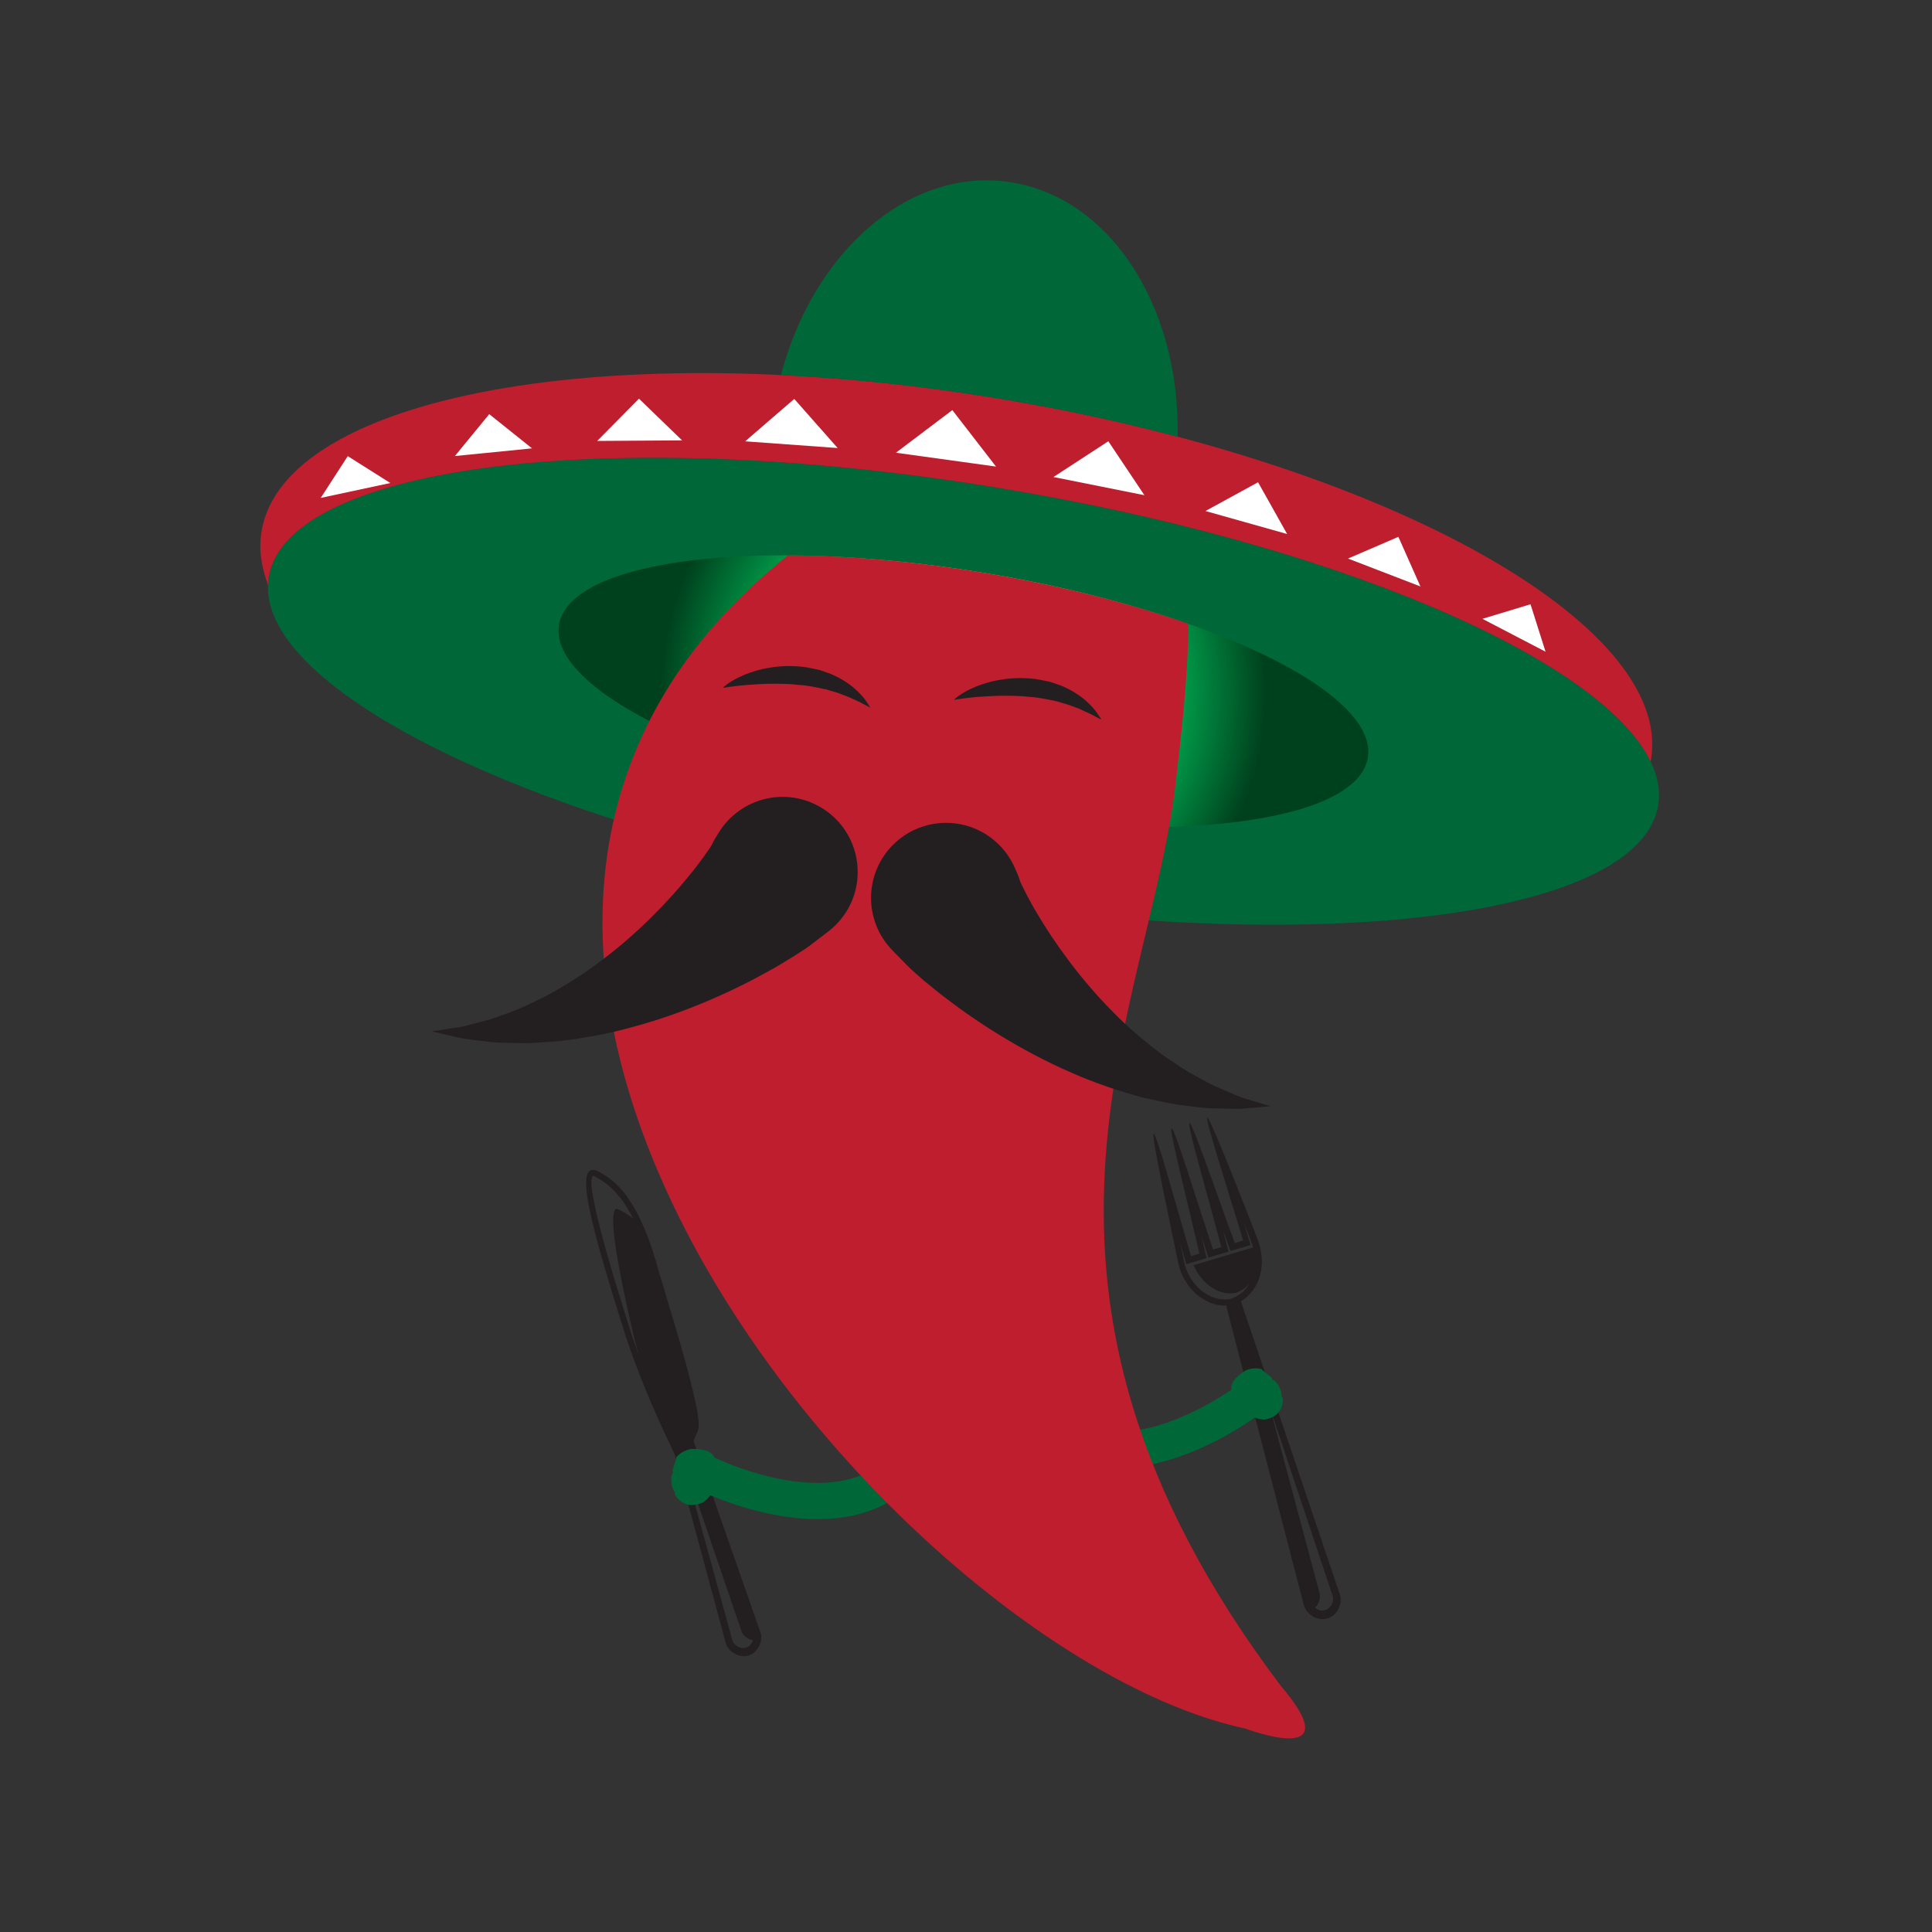 <?xml version="1.0" encoding="utf-8"?>
<!-- Generator: Adobe Illustrator 16.0.0, SVG Export Plug-In . SVG Version: 6.00 Build 0)  -->
<!DOCTYPE svg PUBLIC "-//W3C//DTD SVG 1.1//EN" "http://www.w3.org/Graphics/SVG/1.1/DTD/svg11.dtd">
<svg version="1.1" id="Layer_1" xmlns="http://www.w3.org/2000/svg" xmlns:xlink="http://www.w3.org/1999/xlink" x="0px" y="0px"
	 width="100px" height="100px" viewBox="0 0 100 100" enable-background="new 0 0 100 100" xml:space="preserve">
<rect x="0" y="0" width="100" height="100" fill="#333333" stroke="none"/>
<g>
	<path fill="#231F20" d="M30.991,60.648c0.832,0.431,1.985,1.314,2.97,4.668c0.488,1.788,1.625,5.16,2.102,7.598
		c0.263,1.352-0.068,1.162-0.153,1.702c1.149,3.293,2.3,6.585,3.45,9.881c0.141,0.384-0.085,1.028-0.61,1.191
		c-0.528,0.164-1.077-0.243-1.182-0.638c-0.879-3.248-1.755-6.496-2.634-9.745c-0.682-1.432-1.667-3.505-2.534-6.104
		C30.556,63.385,29.62,59.93,30.991,60.648z M38.617,85.281c0.186-0.058,0.302-0.216,0.355-0.384
		c-0.283-0.053-0.525-0.259-0.597-0.477c-1.001-2.934-2.006-5.871-3.006-8.808c0.004,0.04,0.008,0.076,0.021,0.116
		c0.839,3.055,1.674,6.108,2.513,9.163C37.963,85.135,38.298,85.381,38.617,85.281z M32.702,69.104
		c0.122,0.363,0.243,0.711,0.363,1.054c-0.089-0.314-0.178-0.637-0.258-0.973c-0.428-1.855-1.432-6.206-0.928-6.621
		c0,0,0.049,0,0.158,0.048c0.233,0.106,0.483,0.247,0.73,0.457c-0.669-1.327-1.355-1.844-1.925-2.143
		c-0.112-0.057-0.161-0.057-0.161-0.057C30.258,61.398,31.968,66.797,32.702,69.104z"/>
	<path fill="#231F20" d="M65.093,64.15c-0.521-1.349,0,0,0.005,0c-0.005-0.012-2.454-6.346-2.604-6.303
		c-0.148,0.045,1.082,3.776,1.853,6.367l-0.432,0.129c-0.94-2.542-2.199-6.262-2.349-6.222c-0.146,0.05,0.965,3.813,1.65,6.428
		l-0.428,0.129c-0.859-2.562-1.997-6.322-2.146-6.277c-0.149,0.043,0.839,3.849,1.44,6.487l-0.432,0.129
		c-0.775-2.59-1.792-6.384-1.937-6.339c-0.149,0.045,0.988,5.286,1.275,6.694c0.254,1.227,1.311,2.243,2.477,2.203
		c1.344,5.173,2.683,10.348,4.026,15.521c0.102,0.412,0.666,0.841,1.215,0.675c0.549-0.161,0.791-0.831,0.649-1.231
		c-1.71-5.063-3.421-10.127-5.128-15.19C65.23,66.766,65.586,65.437,65.093,64.15z M68.587,83.343
		c-0.193,0.057-0.383-0.012-0.524-0.125c0.21-0.209,0.303-0.528,0.238-0.749c-0.831-3.111-1.658-6.215-2.49-9.321
		c0.017,0.032,0.037,0.068,0.049,0.108c1.041,3.116,2.082,6.229,3.119,9.346C69.063,82.843,68.918,83.246,68.587,83.343z
		 M63.746,67.213c-0.565,0.134-1.042-0.065-1.34-0.255c-0.558-0.355-0.977-0.967-1.114-1.645l-0.197-0.938
		c0.076,0.255,0.314,1.058,0.314,1.058l1.041-0.312c0,0-0.193-0.847-0.263-1.129c0.089,0.275,0.367,1.098,0.367,1.098l1.037-0.308
		c0,0-0.214-0.813-0.286-1.081c0.097,0.263,0.387,1.05,0.387,1.05l1.038-0.308c0,0-0.25-0.847-0.336-1.126
		c0.058,0.154,0.117,0.308,0.178,0.46c0.041,0.113,0.102,0.271,0.189,0.497c0.036,0.098,0.069,0.194,0.098,0.294l-3.079,0.917
		c0.201,0.472,0.528,0.884,0.933,1.149c0.286,0.194,0.746,0.4,1.286,0.274c0.263-0.097,0.484-0.254,0.666-0.46
		C64.452,66.809,64.141,67.071,63.746,67.213z"/>
	<g>
		<g>
			<path fill="#006838" d="M66.393,72.349c-0.033-0.005-0.057-0.028-0.053-0.057c0-0.056-0.004-0.109-0.013-0.152l0,0
				c-0.008-0.065-0.028-0.13-0.048-0.189c-0.028-0.081-0.064-0.158-0.097-0.218c-0.021-0.033-0.04-0.066-0.057-0.093
				c-0.077-0.118-0.161-0.194-0.246-0.227c-0.028-0.013-0.041-0.045-0.032-0.073c0.012-0.027-0.424-0.352-0.5-0.423
				c-0.005-0.005-0.009-0.009-0.009-0.009c-0.004-0.012-0.008-0.017-0.012-0.02c-0.008-0.005-0.013-0.012-0.017-0.017
				c-0.008,0-0.052-0.028-0.25-0.045c-0.263-0.017-0.589,0.085-0.629,0.138c-0.005,0.005-0.008,0.009-0.017,0.012
				c-0.012,0.009-0.023,0.012-0.04,0.021c-0.517,0.351-0.73,0.689-0.622,1.007v0.005c0,0,0.005,0,0.005,0.005
				c0.02,0.057,0.052,0.116,0.092,0.168c0.021,0.028,0.041,0.054,0.058,0.078c0.02,0.023,0.016,0.057-0.009,0.076
				c-0.023,0.017-0.057,0.017-0.077-0.008c-0.02-0.028-0.04-0.052-0.056-0.08c-0.033-0.041-0.057-0.081-0.077-0.121
				c-0.137,0.164-0.133,0.387,0.013,0.685c0.004,0.005,0.004,0.008,0.004,0.008c0.004,0.005,0.004,0.005,0.004,0.009
				c0.008,0.012,0.017,0.024,0.023,0.036c0.009,0.017,0.021,0.033,0.025,0.045c0.017,0.031,0.036,0.06,0.061,0.093
				c0.036,0.044,0.076,0.097,0.129,0.153c0.121,0.121,0.25,0.197,0.375,0.229c0.004,0,0.016,0.003,0.028,0.008
				c0.146,0.024,0.21,0,0.242-0.023c0.016-0.013,0.028-0.033,0.032-0.058c-0.098-0.072-0.178-0.153-0.254-0.246
				c-0.036-0.048-0.068-0.092-0.105-0.145l-0.036-0.053c-0.016-0.023-0.012-0.061,0.017-0.077c0.023-0.015,0.057-0.012,0.072,0.014
				l0.036,0.055c0.037,0.05,0.069,0.095,0.101,0.138c0.077,0.093,0.161,0.175,0.259,0.246l0,0c0.189,0.138,0.403,0.211,0.649,0.23
				c0.045,0,0.089,0.009,0.129,0C66.533,73.269,66.393,72.349,66.393,72.349z"/>
		</g>
		<g>
			<path fill="#006838" d="M58.456,75.964c0.952-0.076,1.965-0.319,3.025-0.729c2.15-0.832,3.753-2.066,3.821-2.118l-1.149-1.481
				c-0.053,0.044-5.62,4.284-9.099,1.578l-1.154,1.48C55.163,75.673,56.709,76.097,58.456,75.964z"/>
		</g>
	</g>
	<g>
		<g>
			<path fill="#006838" d="M34.921,77.332c0.025-0.02,0.033-0.058,0.013-0.081c-0.033-0.045-0.057-0.093-0.077-0.138l0,0
				c-0.032-0.063-0.052-0.128-0.069-0.193c-0.024-0.084-0.037-0.169-0.04-0.242c-0.004-0.04-0.004-0.081-0.008-0.112
				c0.004-0.149,0.028-0.263,0.085-0.339c0.016-0.028,0.012-0.061-0.016-0.082c-0.024-0.015,0.169-0.548,0.189-0.652
				c0.004-0.009,0.004-0.017,0.004-0.021c0-0.008,0-0.012,0-0.02c0-0.009,0.004-0.017,0.004-0.017
				c0.008-0.012,0.028-0.061,0.193-0.187c0.214-0.169,0.557-0.266,0.622-0.249c0.004,0.004,0.012,0.004,0.02,0.004
				c0.016,0,0.032-0.004,0.044-0.009c0.659,0.009,1.033,0.183,1.126,0.517c-0.004,0,0,0.005,0,0.005v0.004
				c0.016,0.064,0.021,0.133,0.016,0.205c0,0.037-0.004,0.065-0.008,0.097c0,0.028,0.025,0.057,0.057,0.062
				c0.028,0.004,0.057-0.021,0.057-0.053c0.003-0.032,0.008-0.068,0.008-0.102c0-0.052,0-0.1-0.004-0.149
				c0.214,0.064,0.339,0.259,0.384,0.602c0,0.005,0,0.008,0,0.013c0,0,0,0.004,0,0.007c0.004,0.013,0.004,0.028,0.004,0.045
				c0,0.021,0,0.036,0.003,0.053c0.005,0.037,0,0.073,0,0.113c-0.003,0.06-0.012,0.128-0.024,0.209
				c-0.032,0.175-0.097,0.314-0.189,0.416c-0.004,0.003-0.012,0.008-0.02,0.02c-0.113,0.106-0.186,0.121-0.222,0.121
				c-0.025-0.003-0.045-0.012-0.065-0.031c0.04-0.118,0.069-0.234,0.077-0.359c0.008-0.061,0.008-0.121,0.008-0.186v-0.068
				c0.004-0.028-0.02-0.057-0.053-0.057c-0.032,0-0.056,0.023-0.061,0.057v0.068c0,0.06,0,0.121-0.008,0.173
				c-0.012,0.126-0.036,0.247-0.081,0.367l0,0c-0.084,0.226-0.226,0.412-0.432,0.569c-0.037,0.028-0.068,0.061-0.109,0.076
				C35.329,78.211,34.921,77.332,34.921,77.332z"/>
		</g>
		<g>
			<path fill="#006838" d="M43.391,78.57c-0.949,0.109-1.989,0.069-3.111-0.13c-2.275-0.398-4.083-1.299-4.16-1.334l0.839-1.675
				c0.06,0.032,6.347,3.11,9.236-0.223l1.412,1.231C46.561,77.646,45.129,78.364,43.391,78.57z"/>
		</g>
	</g>
	<g>
		<path fill="#006838" d="M85.827,41.681c-0.955,5.826-17.829,7.9-37.692,4.64c-19.863-3.259-35.187-10.619-34.227-16.445
			c0.953-5.822,17.826-7.9,37.689-4.636C71.456,28.495,86.784,35.859,85.827,41.681z"/>
		<radialGradient id="SVGID_1_" cx="49.866" cy="35.78" r="15.634" gradientUnits="userSpaceOnUse">
			<stop  offset="0.121" style="stop-color:#D6DE23"/>
			<stop  offset="0.455" style="stop-color:#8BC53F"/>
			<stop  offset="0.746" style="stop-color:#009345"/>
			<stop  offset="1" style="stop-color:#00411D"/>
		</radialGradient>
		<path fill="url(#SVGID_1_)" d="M70.802,39.216c-0.557,3.39-10.381,4.6-21.945,2.704c-11.563-1.9-20.479-6.186-19.927-9.575
			c0.557-3.394,10.382-4.6,21.945-2.703C62.435,31.542,71.354,35.827,70.802,39.216z"/>
		<path fill="#BE1E2D" d="M13.908,29.875c0.953-5.822,17.826-7.9,37.689-4.636c17.353,2.844,31.239,8.824,33.834,14.174
			c0.009-0.037,0.021-0.068,0.028-0.109c1.158-7.064-14.004-15.433-33.862-18.693c-19.864-3.26-36.902-0.178-38.06,6.892
			c-0.149,0.903-0.024,1.832,0.339,2.768C13.88,30.142,13.885,30.009,13.908,29.875z"/>
		<path fill="#006838" d="M51.598,20.612c3.264,0.537,6.394,1.21,9.352,1.993c0.149-6.834-3.61-12.584-8.929-13.213
			c-5.124-0.609-9.95,3.736-11.6,10.023C43.975,19.587,47.731,19.975,51.598,20.612z"/>
		<path fill="#BE1E2D" d="M60.828,40.721c0.274-2.328,0.642-5.398,0.694-8.428c-3.059-1.074-6.698-2.001-10.647-2.651
			c-3.608-0.593-7.049-0.88-10.091-0.896c-0.21,0.173-0.416,0.339-0.63,0.521c-24.305,20.395,6.564,56.429,24.301,60.201
			c0,0,5.52,2.103,1.82-2.234C50.686,66.563,59.444,52.345,60.828,40.721z"/>
		<path fill="#231F20" d="M49.37,36.226c0,0,0.089-0.096,0.282-0.229c0.194-0.141,0.48-0.303,0.856-0.456
			c0.367-0.146,0.818-0.291,1.314-0.363c0.497-0.084,1.038-0.101,1.582-0.052c0.271,0.024,0.536,0.077,0.803,0.137
			c0.263,0.044,0.509,0.165,0.75,0.238c0.473,0.205,0.881,0.459,1.194,0.722c0.308,0.27,0.529,0.517,0.654,0.718
			c0.138,0.19,0.201,0.303,0.201,0.303s-0.124-0.057-0.326-0.162c-0.19-0.116-0.488-0.237-0.819-0.395
			c-0.169-0.065-0.354-0.134-0.549-0.206c-0.201-0.057-0.407-0.117-0.621-0.182c-0.44-0.089-0.899-0.201-1.38-0.226
			c-0.473-0.061-0.956-0.061-1.412-0.061c-0.46,0-0.888,0.037-1.267,0.057C49.89,36.129,49.37,36.226,49.37,36.226z"/>
		<path fill="#231F20" d="M37.411,35.605c0,0,0.092-0.097,0.282-0.23c0.198-0.141,0.484-0.299,0.855-0.456
			c0.371-0.146,0.818-0.291,1.319-0.363c0.496-0.085,1.037-0.102,1.582-0.053c0.271,0.025,0.537,0.081,0.799,0.138
			c0.267,0.044,0.508,0.166,0.75,0.242c0.476,0.202,0.884,0.456,1.194,0.719c0.307,0.27,0.533,0.517,0.658,0.718
			c0.133,0.193,0.197,0.302,0.197,0.302s-0.121-0.056-0.323-0.162c-0.194-0.117-0.488-0.238-0.818-0.391
			c-0.169-0.065-0.355-0.133-0.553-0.209c-0.198-0.057-0.403-0.117-0.617-0.182c-0.444-0.089-0.899-0.202-1.38-0.226
			c-0.476-0.061-0.96-0.061-1.416-0.061s-0.887,0.036-1.263,0.061C37.935,35.512,37.411,35.605,37.411,35.605z"/>
		<path fill="#231F20" d="M52.537,44.945c0,0,0.032,0.068,0.093,0.206c0.024,0.061,0.057,0.137,0.093,0.225
			c0.021,0.061,0.044,0.129,0.068,0.203c0.032,0.133,0.21,0.439,0.339,0.718c0.165,0.294,0.335,0.638,0.561,1
			c0.864,1.465,2.22,3.377,3.878,5.043c0.818,0.851,1.727,1.602,2.627,2.279c0.459,0.303,0.907,0.625,1.355,0.889
			c0.451,0.241,0.879,0.495,1.295,0.696c0.424,0.183,0.812,0.349,1.158,0.497c0.351,0.154,0.67,0.219,0.932,0.307
			c0.528,0.161,0.831,0.251,0.831,0.251s-0.314,0.028-0.867,0.076c-0.278,0.012-0.625,0.072-1.018,0.061
			c-0.395-0.012-0.843-0.021-1.335-0.037c-0.488-0.031-1.013-0.112-1.585-0.181c-0.565-0.085-1.146-0.229-1.768-0.359
			c-1.206-0.323-2.501-0.747-3.74-1.299c-2.501-1.081-4.829-2.571-6.492-3.851c-0.424-0.311-0.791-0.637-1.134-0.906
			c-0.343-0.312-0.602-0.505-0.892-0.812c-0.468-0.48-0.738-0.755-0.738-0.755c-1.504-1.533-1.48-3.99,0.052-5.495
			c1.533-1.501,3.991-1.477,5.492,0.057C52.085,44.106,52.355,44.521,52.537,44.945z"/>
		<path fill="#231F20" d="M42.862,48.221c0,0-0.303,0.234-0.839,0.642c-0.334,0.262-0.613,0.415-1,0.673
			c-0.375,0.223-0.787,0.488-1.251,0.735c-1.828,1.029-4.345,2.163-6.976,2.873c-1.308,0.372-2.651,0.602-3.894,0.751
			c-0.629,0.036-1.227,0.097-1.8,0.1c-0.572-0.016-1.105-0.016-1.597-0.047c-0.484-0.062-0.928-0.114-1.323-0.162
			c-0.387-0.044-0.726-0.153-0.997-0.205c-0.541-0.126-0.852-0.199-0.852-0.199s0.315-0.048,0.864-0.128
			c0.27-0.053,0.597-0.069,0.968-0.171c0.359-0.095,0.771-0.204,1.214-0.322c0.44-0.14,0.9-0.33,1.384-0.504
			c0.481-0.193,0.969-0.451,1.469-0.686c0.988-0.54,1.993-1.154,2.925-1.876c1.88-1.408,3.502-3.106,4.563-4.434
			c0.278-0.323,0.492-0.642,0.701-0.908c0.166-0.254,0.388-0.532,0.436-0.662c0.037-0.068,0.069-0.133,0.097-0.189
			c0.048-0.081,0.092-0.154,0.129-0.21c0.076-0.125,0.117-0.194,0.117-0.194c1.126-1.828,3.514-2.4,5.342-1.275
			c1.827,1.122,2.4,3.514,1.278,5.342C43.563,47.58,43.229,47.939,42.862,48.221z"/>
		<g>
			<g>
				<polygon fill="#FFFFFF" points="16.6,25.772 18,23.609 20.203,25.001 				"/>
				<polygon fill="#FFFFFF" points="23.544,23.605 25.323,21.435 27.538,23.207 				"/>
				<polygon fill="#FFFFFF" points="30.911,22.823 33.074,20.636 35.305,22.794 				"/>
				<polygon fill="#FFFFFF" points="38.569,22.843 41.111,20.648 43.357,23.19 				"/>
				<polygon fill="#FFFFFF" points="46.372,23.433 49.293,21.226 51.553,24.15 				"/>
			</g>
			<polygon fill="#FFFFFF" points="79.998,33.733 79.219,31.276 76.729,32.03 			"/>
			<polygon fill="#FFFFFF" points="73.521,30.355 72.38,27.786 69.773,28.911 			"/>
			<polygon fill="#FFFFFF" points="66.622,27.641 65.117,24.961 62.394,26.45 			"/>
			<polygon fill="#FFFFFF" points="59.234,25.631 57.367,22.839 54.526,24.691 			"/>
		</g>
	</g>
</g>
</svg>
